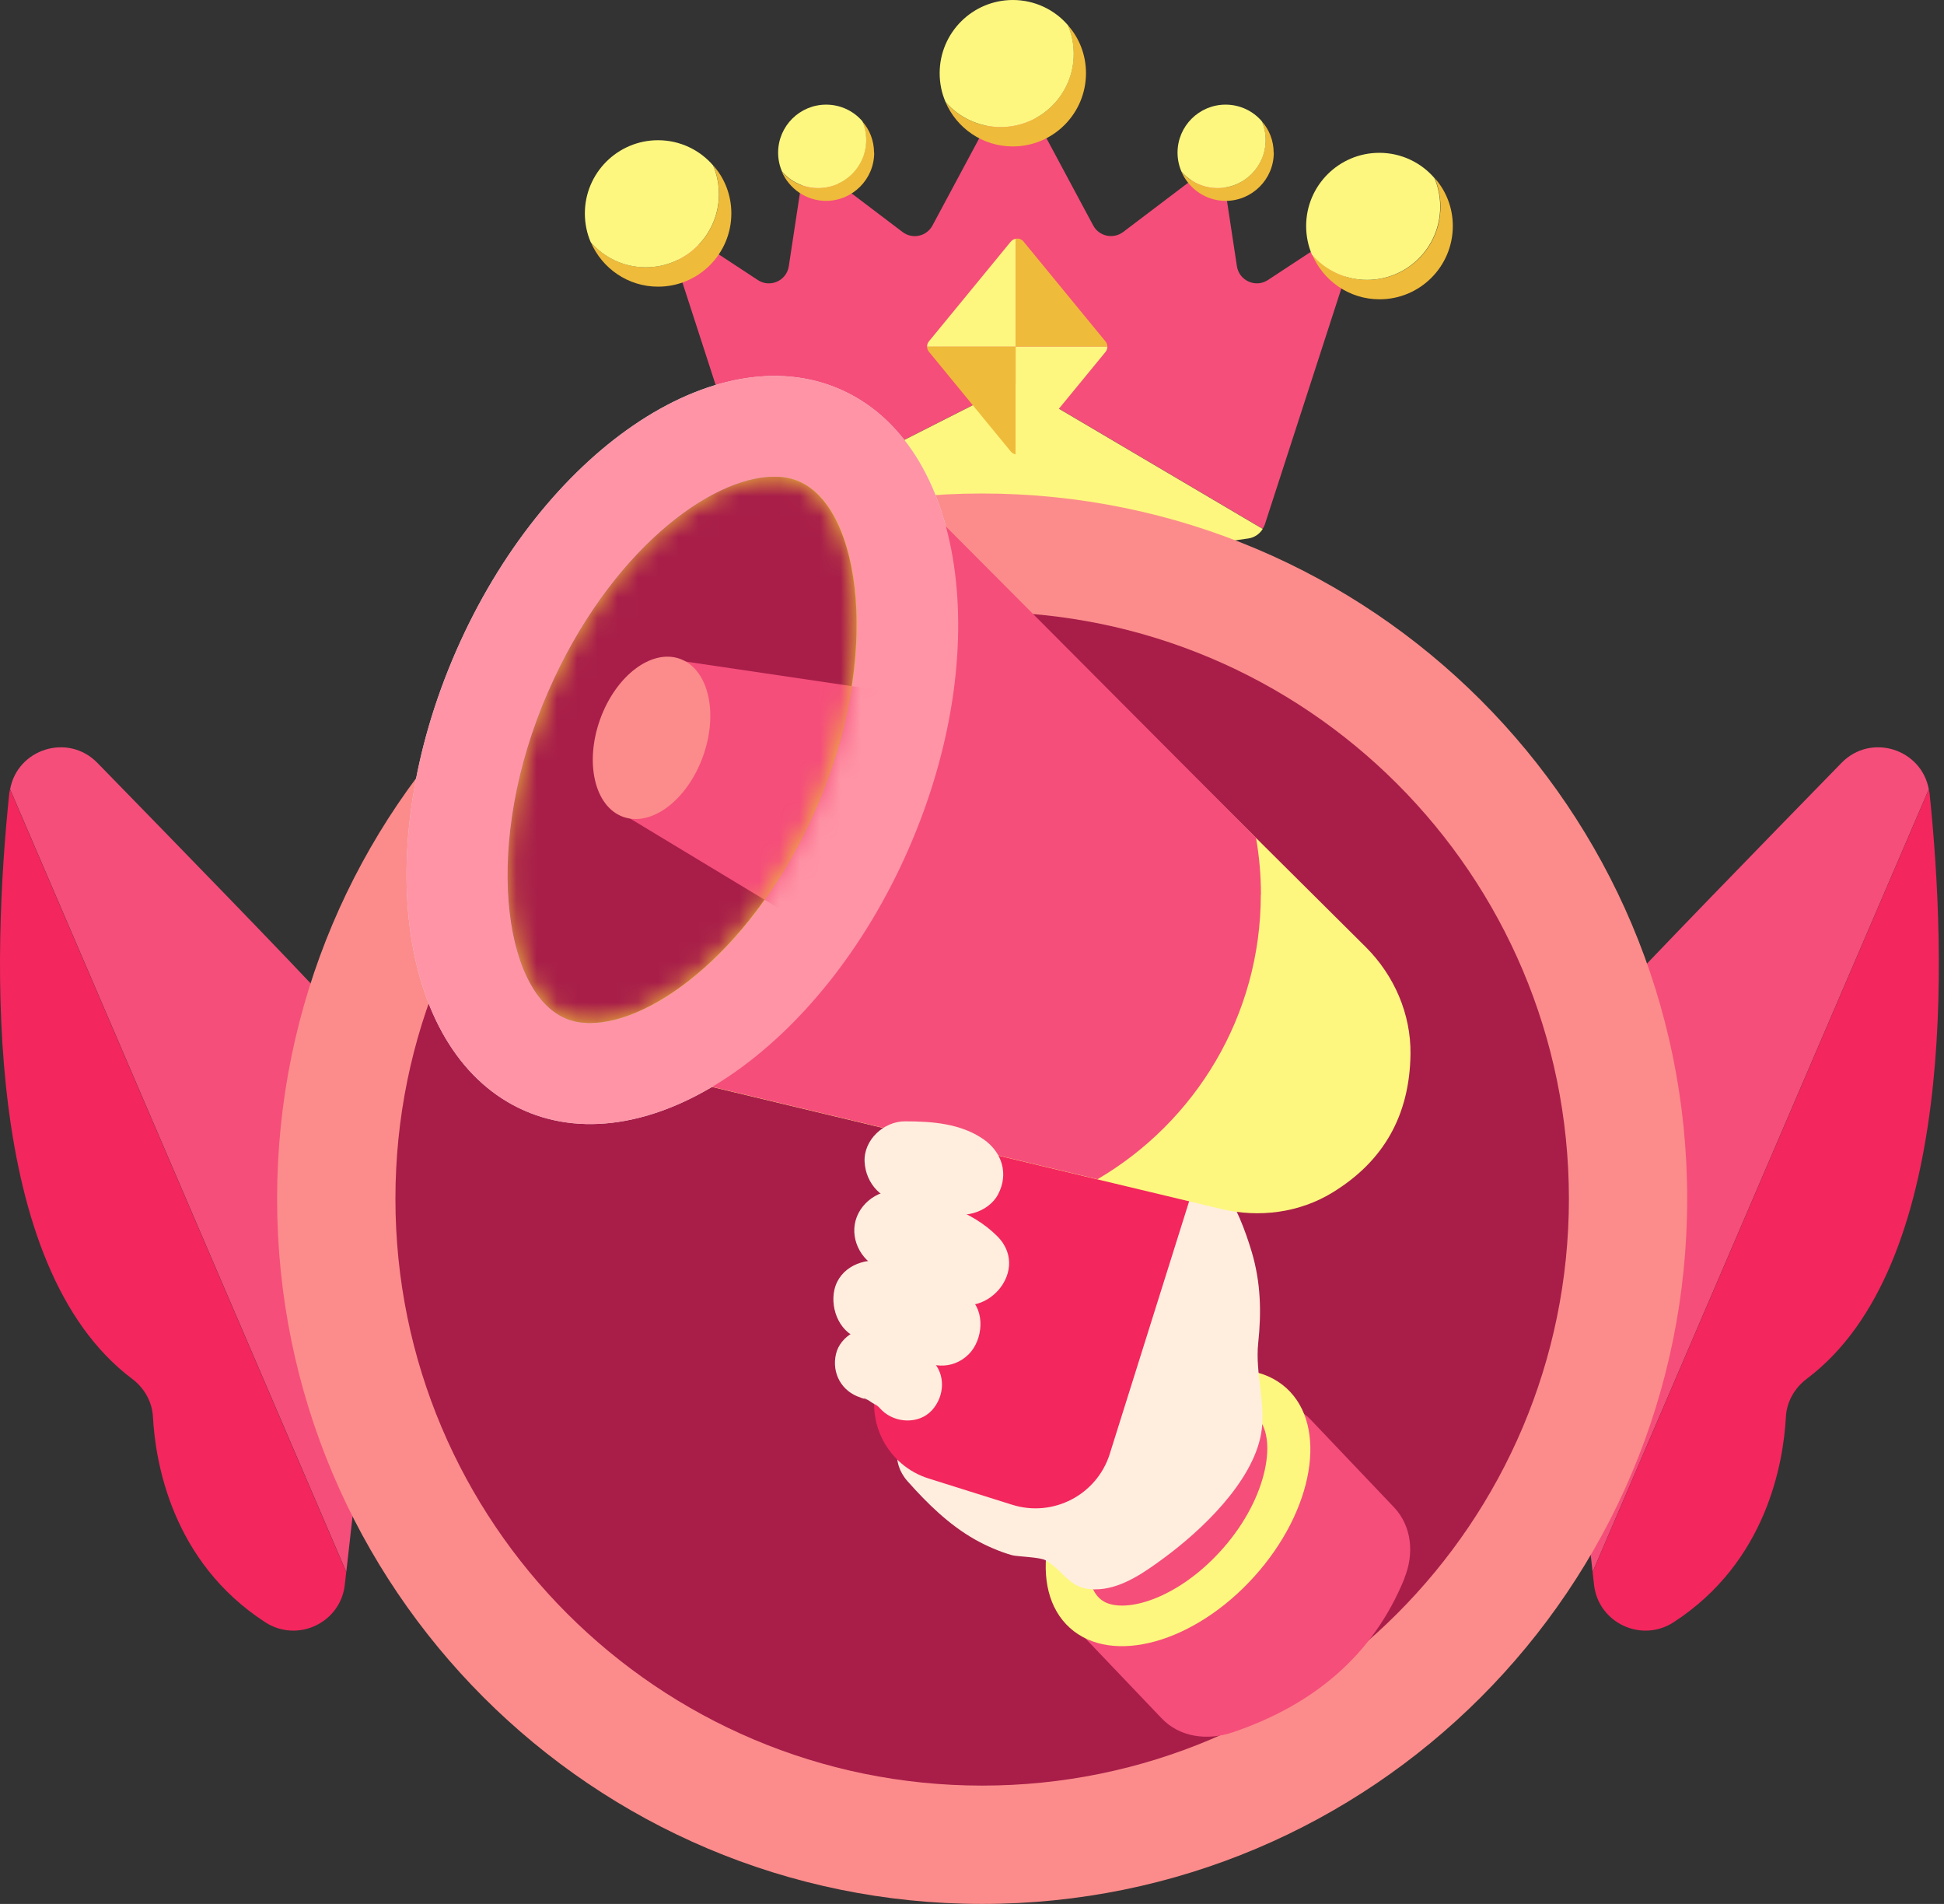 <svg width="96" height="94" viewBox="0 0 96 94" fill="none" xmlns="http://www.w3.org/2000/svg">
<rect x="0" y="0" width="96" height="94" fill="#333333" stroke="none"/>
<g id="ic-comment-master">
<g id="Group">
<g id="Group_2">
<g id="Group_3">
<path id="Vector" d="M18.881 61.796C18.914 61.532 18.901 61.269 18.849 61.012L16.767 50.638C16.677 50.188 16.471 49.77 16.163 49.436C14.472 47.578 8.681 41.633 4.812 37.667C3.359 36.176 0.865 36.973 0.499 38.966L17.101 77.608L18.881 61.796Z" fill="#F54E7A"/>
<path id="Vector_2" d="M0.496 38.965C0.483 39.036 0.464 39.1 0.457 39.171C-0.385 47.276 -0.86 62.528 6.525 68.075C7.123 68.525 7.515 69.206 7.553 69.958C7.675 72.214 8.498 77.112 13.1 80.094C14.688 81.123 16.815 80.126 17.027 78.243L17.098 77.613L0.496 38.972V38.965Z" fill="#F3265E"/>
</g>
<g id="Group_4">
<path id="Vector_3" d="M76.866 61.796C76.834 61.532 76.847 61.269 76.898 61.012L78.981 50.638C79.071 50.188 79.276 49.77 79.585 49.436C81.275 47.578 87.067 41.633 90.936 37.667C92.388 36.176 94.882 36.973 95.249 38.966L78.647 77.608L76.866 61.796Z" fill="#F54E7A"/>
<path id="Vector_4" d="M95.249 38.965C95.262 39.036 95.282 39.1 95.288 39.171C96.13 47.276 96.606 62.528 89.221 68.075C88.623 68.525 88.231 69.206 88.192 69.958C88.07 72.214 87.247 77.112 82.645 80.094C81.058 81.123 78.93 80.126 78.718 78.243L78.647 77.613L95.249 38.972V38.965Z" fill="#F3265E"/>
</g>
</g>
<g id="Group_5">
<path id="Vector_5" d="M62.355 26.108C62.394 26.044 62.432 25.974 62.458 25.903L66.52 13.376C66.809 12.482 65.813 11.717 65.029 12.238L62.612 13.826C62.008 14.224 61.191 13.858 61.082 13.144L60.523 9.468C60.407 8.722 59.54 8.369 58.935 8.825L55.465 11.454C54.976 11.82 54.276 11.672 53.986 11.133L50.895 5.367C50.522 4.667 49.513 4.667 49.14 5.367L46.048 11.133C45.759 11.672 45.059 11.827 44.57 11.454L41.099 8.825C40.495 8.369 39.627 8.722 39.512 9.468L38.953 13.144C38.843 13.864 38.027 14.224 37.423 13.826L35.006 12.238C34.222 11.724 33.226 12.482 33.515 13.376L37.41 25.389L50.169 18.923L62.355 26.108Z" fill="#F54E7A"/>
<path id="Vector_6" d="M50.164 18.929L37.405 25.395L37.572 25.903C37.688 26.263 38.003 26.527 38.382 26.584L49.874 28.217C49.965 28.23 50.061 28.23 50.157 28.217L61.65 26.584C61.945 26.54 62.202 26.366 62.356 26.115L50.17 18.929H50.164Z" fill="#FDF77F"/>
</g>
<path id="Vector_7" d="M53.629 3.611C53.629 5.61 52.009 7.23 50.011 7.23C48.519 7.23 47.24 6.323 46.688 5.031C47.343 5.79 48.32 6.272 49.406 6.272C51.405 6.272 53.019 4.652 53.019 2.66C53.019 2.152 52.916 1.67 52.729 1.239C53.295 1.869 53.629 2.705 53.629 3.611Z" fill="#EFBB3A"/>
<path id="Vector_8" d="M53.024 2.661C53.024 4.653 51.41 6.273 49.411 6.273C48.325 6.273 47.348 5.791 46.693 5.033C46.506 4.602 46.403 4.12 46.403 3.612C46.403 1.62 48.023 0 50.016 0C51.102 0 52.079 0.482 52.734 1.24C52.921 1.671 53.024 2.153 53.024 2.661Z" fill="#FDF77F"/>
<path id="Vector_9" d="M36.116 10.534C36.116 12.533 34.497 14.153 32.498 14.153C31.007 14.153 29.728 13.247 29.175 11.955C29.83 12.713 30.807 13.195 31.894 13.195C33.892 13.195 35.506 11.576 35.506 9.583C35.506 9.075 35.403 8.593 35.217 8.163C35.782 8.793 36.116 9.628 36.116 10.534Z" fill="#EFBB3A"/>
<path id="Vector_10" d="M35.502 9.584C35.502 11.577 33.889 13.197 31.89 13.197C30.804 13.197 29.827 12.714 29.171 11.956C28.985 11.525 28.882 11.043 28.882 10.536C28.882 8.543 30.502 6.923 32.494 6.923C33.58 6.923 34.557 7.405 35.213 8.164C35.399 8.595 35.502 9.077 35.502 9.584Z" fill="#FDF77F"/>
<path id="Vector_11" d="M71.744 11.158C71.744 13.157 70.125 14.777 68.126 14.777C66.635 14.777 65.356 13.871 64.803 12.579C65.458 13.337 66.435 13.819 67.522 13.819C69.52 13.819 71.134 12.2 71.134 10.207C71.134 9.699 71.031 9.217 70.844 8.787C71.41 9.416 71.744 10.252 71.744 11.158Z" fill="#EFBB3A"/>
<path id="Vector_12" d="M71.121 10.206C71.121 12.199 69.508 13.818 67.509 13.818C66.423 13.818 65.446 13.336 64.79 12.578C64.604 12.147 64.501 11.665 64.501 11.157C64.501 9.165 66.121 7.545 68.113 7.545C69.199 7.545 70.176 8.027 70.832 8.786C71.018 9.216 71.121 9.698 71.121 10.206Z" fill="#FDF77F"/>
<path id="Vector_13" d="M62.903 7.539C62.903 8.85 61.836 9.917 60.525 9.917C59.548 9.917 58.706 9.319 58.34 8.471C58.77 8.972 59.413 9.287 60.127 9.287C61.438 9.287 62.498 8.22 62.498 6.915C62.498 6.581 62.428 6.266 62.306 5.983C62.678 6.395 62.897 6.947 62.897 7.539H62.903Z" fill="#EFBB3A"/>
<path id="Vector_14" d="M62.502 6.914C62.502 8.225 61.441 9.286 60.13 9.286C59.417 9.286 58.774 8.971 58.343 8.469C58.221 8.187 58.15 7.872 58.15 7.537C58.15 6.226 59.217 5.166 60.522 5.166C61.236 5.166 61.878 5.481 62.309 5.982C62.431 6.265 62.502 6.58 62.502 6.914Z" fill="#FDF77F"/>
<path id="Vector_15" d="M43.17 7.539C43.17 8.85 42.103 9.917 40.792 9.917C39.815 9.917 38.973 9.319 38.606 8.471C39.037 8.972 39.68 9.287 40.393 9.287C41.705 9.287 42.765 8.22 42.765 6.915C42.765 6.581 42.694 6.266 42.572 5.983C42.945 6.395 43.163 6.947 43.163 7.539H43.17Z" fill="#EFBB3A"/>
<path id="Vector_16" d="M42.777 6.914C42.777 8.225 41.717 9.286 40.405 9.286C39.692 9.286 39.049 8.971 38.619 8.469C38.496 8.187 38.426 7.872 38.426 7.537C38.426 6.226 39.493 5.166 40.797 5.166C41.511 5.166 42.154 5.481 42.584 5.982C42.706 6.265 42.777 6.58 42.777 6.914Z" fill="#FDF77F"/>
<g id="Group_6">
<path id="Vector_17" d="M45.782 17.11C45.782 17.207 45.814 17.297 45.879 17.374L49.915 22.291C49.979 22.368 50.069 22.419 50.159 22.432V17.104H45.782V17.11Z" fill="#EFBB3A"/>
<path id="Vector_18" d="M50.159 11.788C50.069 11.807 49.979 11.852 49.915 11.929L45.879 16.846C45.814 16.923 45.782 17.02 45.782 17.11H50.159V11.781V11.788Z" fill="#FDF77F"/>
<path id="Vector_19" d="M50.553 11.93C50.45 11.808 50.296 11.756 50.154 11.789V17.117H54.686C54.686 17.02 54.654 16.93 54.589 16.853L50.553 11.936V11.93Z" fill="#EFBB3A"/>
<path id="Vector_20" d="M50.154 22.439C50.296 22.465 50.45 22.419 50.553 22.297L54.589 17.38C54.654 17.303 54.686 17.207 54.686 17.117H50.154V22.445V22.439Z" fill="#FDF77F"/>
</g>
<path id="Vector_21" d="M48.501 94C67.73 94 83.318 78.412 83.318 59.183C83.318 39.953 67.73 24.365 48.501 24.365C29.272 24.365 13.684 39.953 13.684 59.183C13.684 78.412 29.272 94 48.501 94Z" fill="#FC8C8B"/>
<path id="Vector_22" d="M48.502 88.158C64.504 88.158 77.477 75.186 77.477 59.183C77.477 43.181 64.504 30.209 48.502 30.209C32.5 30.209 19.527 43.181 19.527 59.183C19.527 75.186 32.5 88.158 48.502 88.158Z" fill="#A81E49"/>
</g>
<g id="Group_7">
<path id="Vector_23" d="M69.357 77.924C67.821 81.709 64.87 84.171 60.892 85.521C59.632 85.951 58.244 85.784 57.337 84.807L53.34 80.617C52.613 79.832 52.658 78.605 53.442 77.879L61.978 69.979C62.762 69.253 63.99 69.298 64.716 70.082L68.855 74.433C69.73 75.378 69.839 76.728 69.35 77.924H69.357Z" fill="#F54E7A"/>
<path id="Vector_24" d="M61.934 77.842C64.886 74.572 65.596 70.401 63.519 68.527C61.443 66.653 57.367 67.784 54.415 71.055C51.463 74.325 50.754 78.495 52.83 80.369C54.907 82.244 58.983 81.112 61.934 77.842Z" fill="#FDF77F"/>
<path id="Vector_25" d="M54.888 79.214C54.696 79.169 54.541 79.099 54.4 78.996C53.275 78.179 53.616 75.236 55.743 72.665C57.704 70.293 60.153 69.335 61.464 69.644C61.657 69.689 61.811 69.76 61.952 69.862C63.077 70.679 62.736 73.622 60.609 76.193C58.648 78.565 56.2 79.523 54.888 79.214Z" fill="#F54E7A"/>
<path id="Vector_26" d="M44.825 73.139C45.789 74.225 46.85 75.267 48.122 75.993C48.675 76.308 49.376 76.617 49.986 76.784C50.243 76.854 51.362 76.874 51.632 77.034C52.679 77.658 52.808 78.57 54.299 78.461C55.469 78.378 56.574 77.587 57.481 76.919C59.325 75.562 61.845 73.184 62.276 70.793C62.533 69.36 61.973 67.811 62.134 66.3C62.295 64.79 62.263 63.318 61.813 61.808C61.176 59.674 59.981 56.942 57.423 56.736C55 56.544 54.286 59.134 54.569 61.114C54.82 62.843 56.131 64.359 56.169 66.095C56.202 67.663 55.302 69.99 54.421 71.25C52.551 73.917 48.72 69.868 46.226 69.63C43.675 69.386 43.694 73.371 46.226 73.615C46.991 73.686 48.032 74.682 48.739 75.016C49.356 75.312 50.006 75.569 50.648 75.787C52.114 76.269 53.753 76.617 55.218 76.012C58.066 74.843 59.705 69.9 60.065 67.142C60.296 65.362 59.807 63.967 59.158 62.348C58.933 61.872 58.74 61.383 58.58 60.882C57.172 60.702 56.883 61.114 57.712 62.116C58.091 63.087 58.297 64.025 58.278 65.073C58.258 66.031 57.988 66.969 57.976 67.927C57.963 68.666 58.316 69.585 58.162 70.26C57.886 71.481 55.135 74.547 53.733 74.418C54.203 74.611 54.672 74.81 55.141 75.003C54.151 73.981 53.644 73.448 52.172 73.126C50.128 72.683 49.022 71.867 47.64 70.311C45.937 68.389 43.122 71.217 44.819 73.133L44.825 73.139Z" fill="#FFEEDE"/>
<path id="Vector_27" d="M48.158 52.839L59.624 56.443L54.804 71.778C54.168 73.802 52.008 74.928 49.985 74.292L45.858 72.995C43.834 72.359 42.708 70.199 43.344 68.176L48.164 52.84L48.158 52.839Z" fill="#F3265E"/>
<path id="Vector_28" d="M44.867 41.918C49.171 32.084 47.66 21.923 41.491 19.223C35.322 16.523 26.832 22.306 22.527 32.139C18.223 41.973 19.734 52.134 25.903 54.834C32.072 57.534 40.562 51.752 44.867 41.918Z" fill="#DDDDDD"/>
<path id="Vector_29" d="M69.654 52.038C69.615 55.085 68.311 57.334 65.823 58.864C64.178 59.88 62.172 60.137 60.295 59.687L54.196 58.228L32.349 52.99C30.71 50.451 29.759 47.423 29.759 44.178V44.049L37.362 30.416C39.869 28.835 42.832 27.923 46.014 27.923C46.939 27.923 47.846 28 48.733 28.154L62.025 41.369L67.443 46.755C68.85 48.156 69.68 50.065 69.654 52.045V52.038Z" fill="#FDF77F"/>
<path id="Vector_30" d="M62.262 44.17C62.262 50.161 59.016 55.399 54.196 58.221L32.349 52.982C30.71 50.444 29.759 47.416 29.759 44.17V44.042L37.362 30.409C39.869 28.828 40.242 25.19 43.423 25.19C44.349 25.19 45.255 25.267 46.142 25.422L62.025 41.362C62.185 42.274 62.269 43.213 62.269 44.177L62.262 44.17Z" fill="#F54E7A"/>
<path id="Vector_31" d="M44.867 41.918C49.171 32.084 47.66 21.923 41.491 19.223C35.322 16.523 26.832 22.306 22.527 32.139C18.223 41.973 19.734 52.134 25.903 54.834C32.072 57.534 40.562 51.752 44.867 41.918Z" fill="#FF94A6"/>
<path id="Vector_32" d="M29.141 50.507C28.684 50.507 28.273 50.43 27.9 50.263C24.847 48.926 23.825 41.586 27.09 34.13C30.105 27.247 35.086 23.538 38.248 23.538C38.705 23.538 39.116 23.615 39.489 23.782C42.542 25.119 43.564 32.459 40.299 39.915C37.284 46.799 32.303 50.507 29.141 50.507Z" fill="#A5A5A5"/>
<g id="Group_8">
<path id="Vector_33" d="M44.695 59.347C44.933 59.347 45.171 59.347 45.409 59.354C45.479 59.354 46.09 59.424 45.852 59.379C45.614 59.334 46.212 59.476 46.27 59.495C45.878 59.386 46.45 59.611 46.559 59.688C47.42 60.286 48.809 59.874 49.284 58.974C49.824 57.959 49.484 56.886 48.571 56.249C47.44 55.465 46.026 55.362 44.689 55.362C43.648 55.362 42.645 56.275 42.696 57.355C42.748 58.434 43.57 59.347 44.689 59.347H44.695Z" fill="#FFEEDE"/>
<path id="Vector_34" d="M43.648 62.703C44.246 62.883 44.844 63.063 45.435 63.263C45.724 63.359 46.213 63.648 46.425 63.854C48.244 65.667 51.065 62.851 49.246 61.032C48.006 59.792 46.335 59.348 44.709 58.86C43.68 58.551 42.536 59.233 42.253 60.255C41.971 61.277 42.613 62.395 43.648 62.71V62.703Z" fill="#FFEEDE"/>
<path id="Vector_35" d="M42.594 66.127C43.115 66.23 43.635 66.333 44.143 66.481C44.22 66.5 44.792 66.732 44.548 66.616C44.625 66.654 45.197 67.008 45.017 66.86C45.853 67.535 47.016 67.677 47.839 66.86C48.539 66.16 48.681 64.72 47.839 64.039C46.592 63.036 45.217 62.58 43.661 62.278C42.639 62.078 41.463 62.567 41.206 63.672C40.981 64.656 41.502 65.909 42.601 66.127H42.594Z" fill="#FFEEDE"/>
<path id="Vector_36" d="M42.504 69.007C42.581 69.032 42.658 69.052 42.728 69.077C42.908 69.148 42.876 69.129 42.645 69.032C42.728 69.013 42.992 69.206 43.063 69.251C43.133 69.29 43.198 69.335 43.262 69.379C43.416 69.489 43.39 69.469 43.198 69.315C43.326 69.373 43.455 69.534 43.551 69.63C44.207 70.266 45.37 70.331 46.019 69.63C46.649 68.942 46.72 67.843 46.019 67.162C45.28 66.449 44.412 65.941 43.429 65.632C42.555 65.362 41.488 65.954 41.282 66.853C41.064 67.798 41.565 68.711 42.504 69V69.007Z" fill="#FFEEDE"/>
</g>
<g id="Group_9">
<path id="Vector_37" d="M29.147 50.507C28.69 50.507 28.279 50.43 27.906 50.263C24.853 48.926 23.831 41.586 27.096 34.13C30.111 27.246 35.092 23.538 38.254 23.538C38.711 23.538 39.122 23.615 39.495 23.782C42.548 25.119 43.57 32.459 40.305 39.915C37.29 46.799 32.309 50.507 29.147 50.507Z" fill="#EFBB3A"/>
<g id="Clip path group">
<mask id="mask0_1_10052" style="mask-type:luminance" maskUnits="userSpaceOnUse" x="25" y="23" width="18" height="28">
<g id="clippath-1">
<path id="Vector_38" d="M29.13 50.507C28.674 50.507 28.262 50.43 27.89 50.263C24.837 48.926 23.815 41.586 27.08 34.13C30.094 27.246 35.075 23.537 38.238 23.537C38.694 23.537 39.105 23.614 39.478 23.782C42.531 25.119 43.553 32.459 40.288 39.914C37.274 46.798 32.292 50.507 29.13 50.507Z" fill="white"/>
</g>
</mask>
<g mask="url(#mask0_1_10052)">
<g id="Group_10">
<path id="Vector_39" d="M29.13 50.507C28.674 50.507 28.262 50.43 27.89 50.263C24.837 48.926 23.815 41.586 27.08 34.13C30.094 27.246 35.075 23.537 38.238 23.537C38.694 23.537 39.105 23.614 39.478 23.782C42.531 25.119 43.553 32.459 40.288 39.914C37.274 46.798 32.292 50.507 29.13 50.507Z" fill="#A81E49"/>
<path id="Vector_40" d="M44.728 34.27L40.486 46.071L30.376 39.965L33.037 32.541L44.728 34.27Z" fill="#F54E7A"/>
<path id="Vector_41" d="M34.716 37.341C35.49 35.186 34.98 33.031 33.577 32.527C32.174 32.023 30.409 33.361 29.635 35.516C28.861 37.67 29.371 39.826 30.774 40.33C32.177 40.834 33.942 39.496 34.716 37.341Z" fill="#FC8C8B"/>
</g>
</g>
</g>
</g>
</g>
</g>
</svg>
